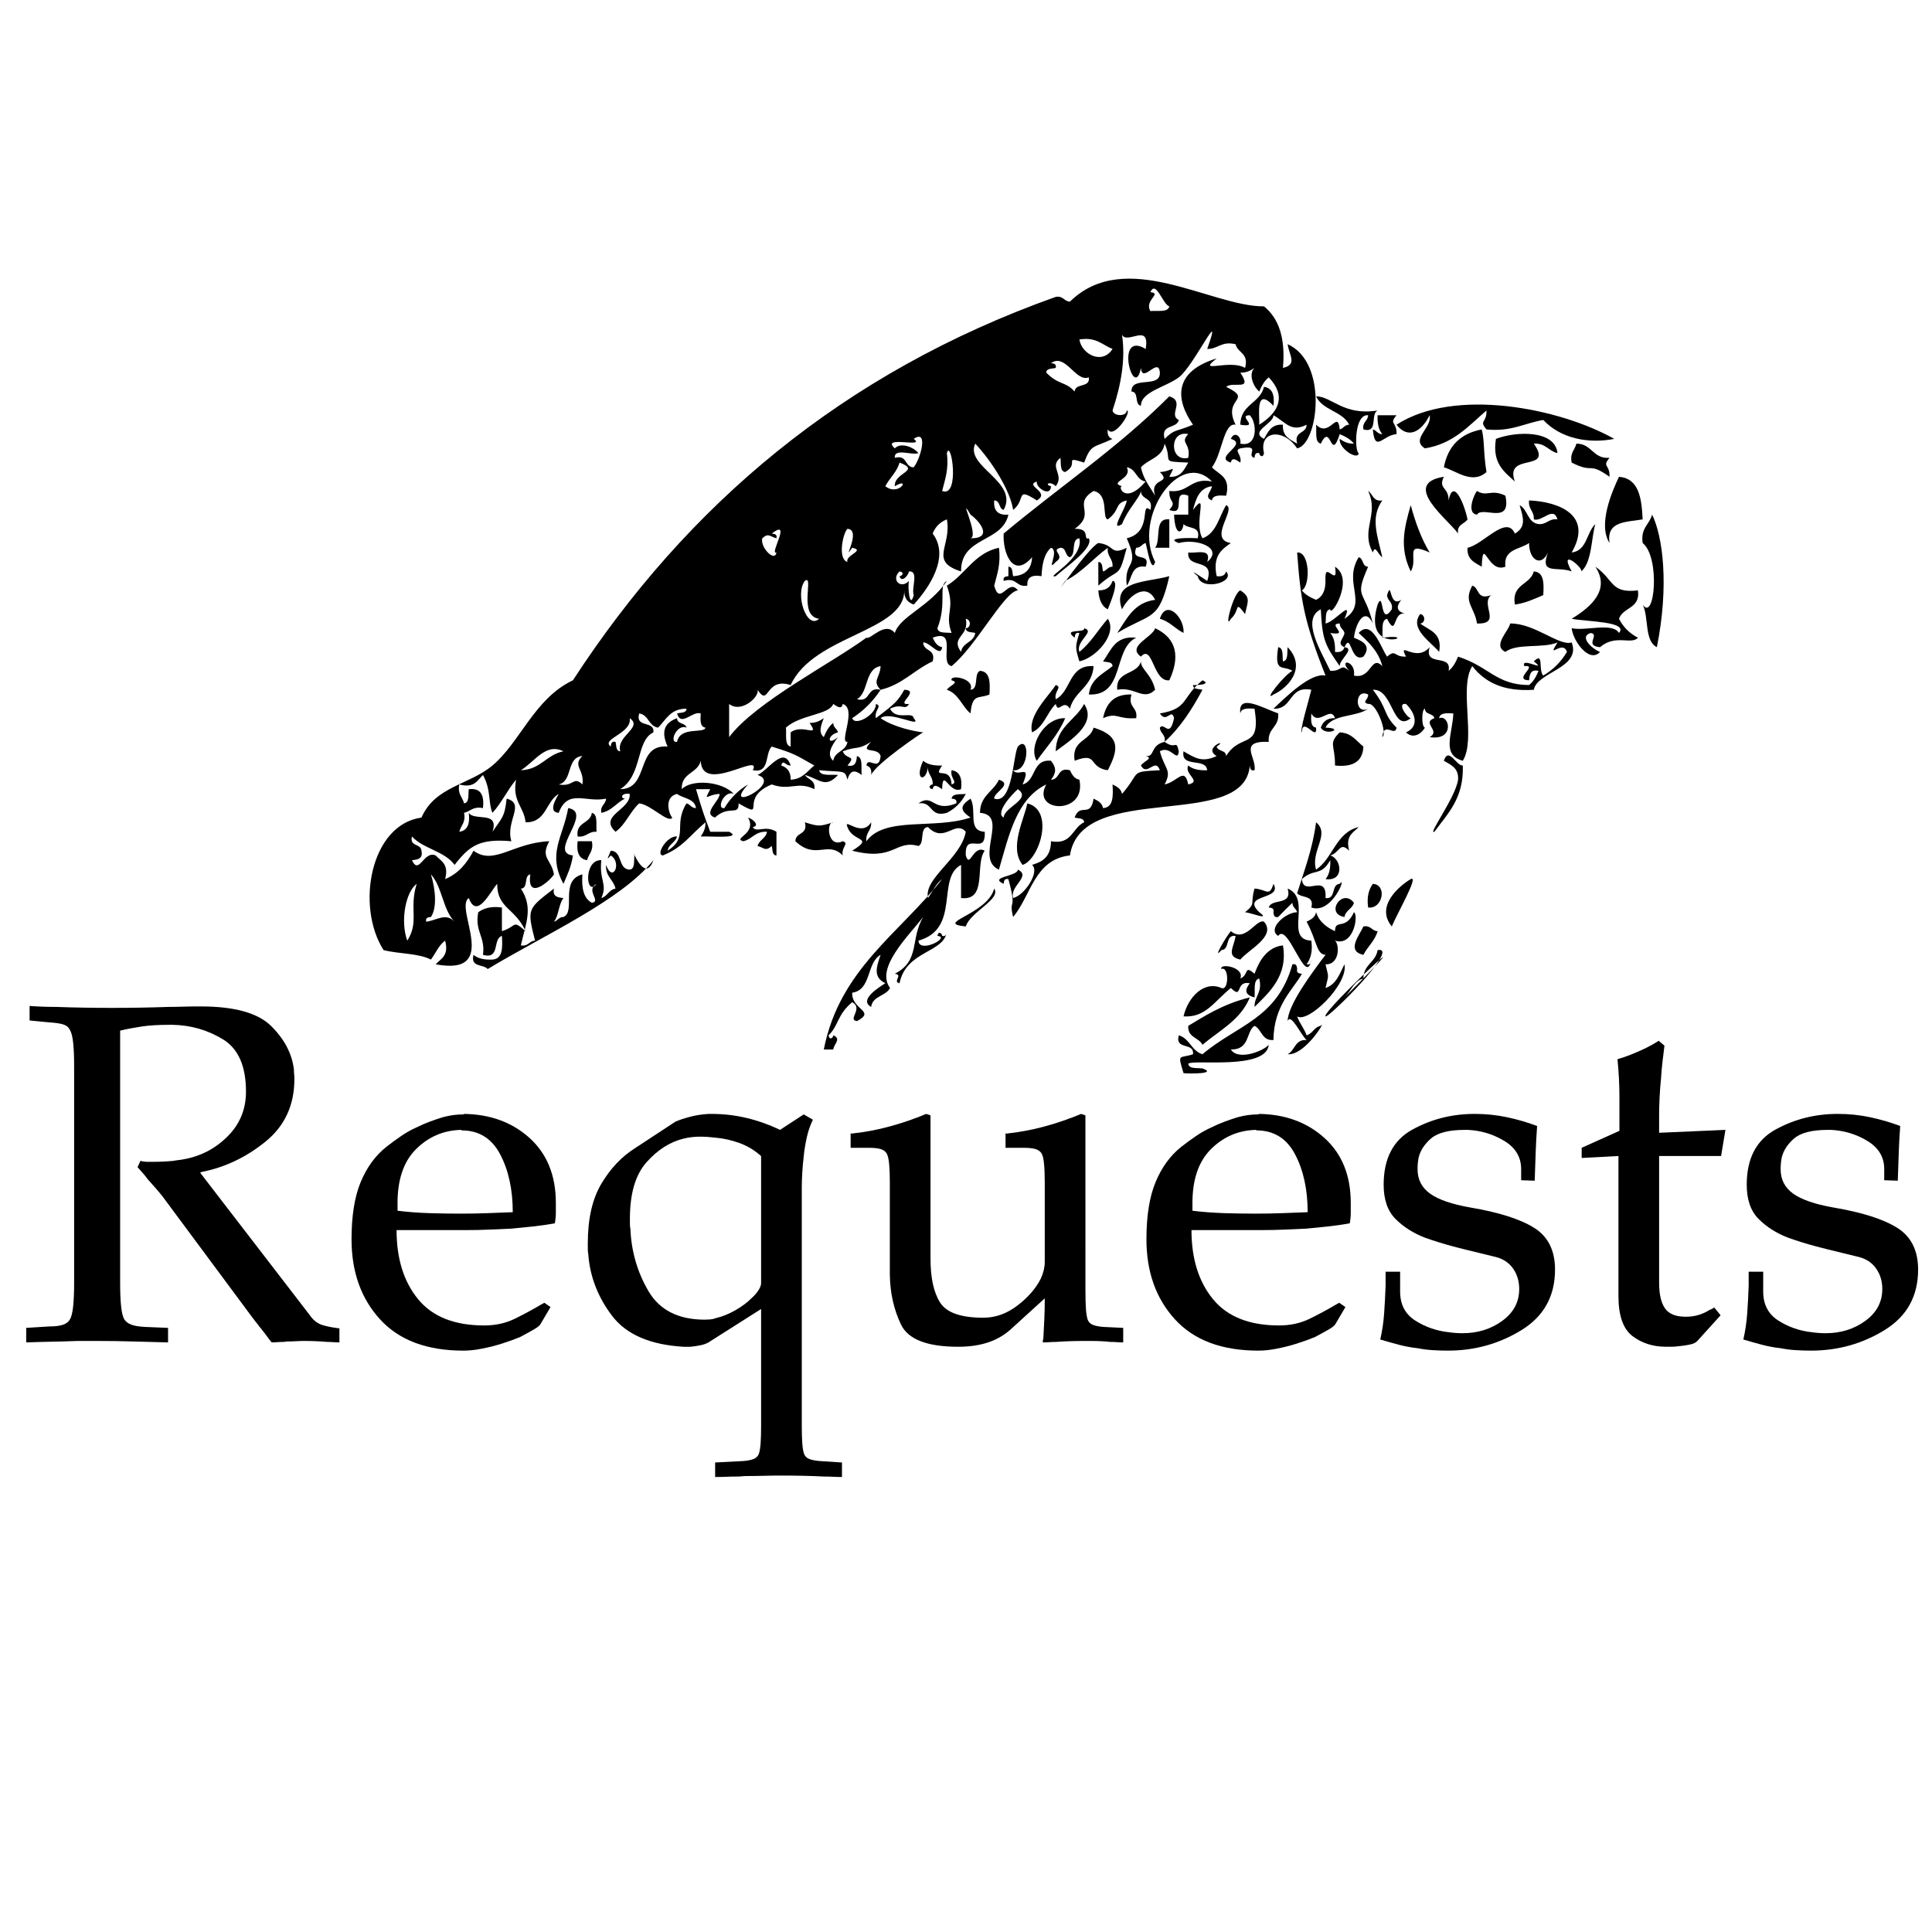 <svg xmlns="http://www.w3.org/2000/svg" xmlns:xlink="http://www.w3.org/1999/xlink" id="Layer_1" width="300" height="300" x="0" y="0" enable-background="new 0 0 300 300" version="1.1" viewBox="0 0 300 300" xml:space="preserve"><g><g><path fill-rule="evenodd" d="M221.263,69.622c-2.289-1.402,1.148-3.191,0.734-5.145 c-1.289,2.596-3.376,3.761-5.145,1.47c9.042-5.844,25.363-2.561,33.81,2.205c-4.146,0.797-8.379-0.11-11.024-2.94 c-2.93,0.5-5.001,1.859-8.82,1.47c-1.225-1.46,0.066-0.935,0-2.94C228.052,66.122,225.694,68.909,221.263,69.622z" clip-rule="evenodd"/><path fill-rule="evenodd" d="M213.912,64.477c0.98,0,1.96,0,2.94,0c-1.225,1.46,0.066,0.935,0,2.94 c-2.126,0.125-3.351,2.999-3.675-0.735c0.595,0.14,0.732,0.737,1.47,0.735C214.076,66.763,213.857,65.757,213.912,64.477z" clip-rule="evenodd"/><path fill-rule="evenodd" d="M235.228,74.767c-1.663-1.522-3.552-2.818-2.94-6.615 c3.021-1.182,9.177-1.451,9.556,2.205c-1.4-0.315-1.847-1.583-3.675-1.47C241.371,73.46,233.52,70.113,235.228,74.767z" clip-rule="evenodd"/><path fill-rule="evenodd" d="M244.782,68.887c2.452-0.002,2.51,2.391,5.146,2.205 c-1.225,1.461,0.066,0.935,0,2.94c-3.429-2.418-2.329-0.397-5.88-2.205C243.736,70.291,244.551,69.881,244.782,68.887z" clip-rule="evenodd"/><path fill-rule="evenodd" d="M229.348,76.237c1.552,0.977,2.172-0.362,4.41,0.735 c0.996,4.658-3.604,1.532-4.41,2.94C227.627,79.724,228.924,76.683,229.348,76.237z" clip-rule="evenodd"/><path fill-rule="evenodd" d="M219.058,78.442c0.73,2.699,1.646,5.213,2.939,7.35 c-4.096-1.83-1.685,0.925-2.939,2.94C217.267,85.036,218.043,81.979,219.058,78.442z" clip-rule="evenodd"/><path fill-rule="evenodd" d="M181.572,85.057c-0.734,0-1.47,0-2.205,0c0.98-1.225-0.268-4.678,2.205-4.41 C181.572,82.117,181.572,83.587,181.572,85.057z" clip-rule="evenodd"/><path fill-rule="evenodd" d="M238.168,88.732c1.606,0.108,1.578,1.852,1.47,3.675 c-1.374,0.586-2.692,1.228-4.41,1.47C234.684,90.639,237.606,90.866,238.168,88.732z" clip-rule="evenodd"/><path fill-rule="evenodd" d="M181.572,89.467c-1.631,7.112-2.808,5.626-8.085,8.82 c1.475-2.201,2.611-4.739,5.88-5.145c-1.267-2.578-3.878-0.97-5.145,1.47C172.591,90.111,177.957,90.473,181.572,89.467z" clip-rule="evenodd"/><path fill-rule="evenodd" d="M228.612,90.937c1.154,0.316,0.628,2.312,2.94,1.47 c-1.774,1.408,1.756,4.525-2.205,4.41C228.957,94.224,227.191,93.53,228.612,90.937z" clip-rule="evenodd"/><path fill-rule="evenodd" d="M183.777,98.287c-1.3-0.661-2.146-1.774-3.675-2.205 C181.095,92.907,183.977,95.932,183.777,98.287z" clip-rule="evenodd"/><path fill-rule="evenodd" d="M179.367,97.552c3.462,1.61,3.844,4.566,2.205,8.085 c-2.554,0.306-2.552-5.721-4.41-3.675C174.883,100.339,178.996,98.954,179.367,97.552z" clip-rule="evenodd"/><path fill-rule="evenodd" d="M169.077,107.842c0.259-2.436,2.202-3.188,3.676-4.41 c-0.021-0.715-0.9-0.57-1.471-0.735c1.246-1.694,1.85-4.03,5.146-3.675C172.769,100.753,174.71,108.085,169.077,107.842z" clip-rule="evenodd"/><path fill-rule="evenodd" d="M175.692,107.842c-0.607,2.078,1.036,1.904,0.735,3.675 c-3.048,0.199-2.864-0.965-5.146,0C171.74,109.28,172.915,107.759,175.692,107.842z" clip-rule="evenodd"/><path fill-rule="evenodd" d="M168.343,109.312c2.133,3.143-2.463,5.845-4.41,7.35 C163.998,112.808,166.995,111.885,168.343,109.312z" clip-rule="evenodd"/><path fill-rule="evenodd" d="M160.992,118.132c-1.385-2.153,1.098-6.717,4.41-6.615 C164.316,114.106,162.506,115.97,160.992,118.132z" clip-rule="evenodd"/><path fill-rule="evenodd" d="M169.813,112.987c4.291,1.292,3.826,3.497,2.205,6.615 c-3.127-0.437-1.422-2.911-5.146-1.47C166.329,114.894,169.252,115.121,169.813,112.987z" clip-rule="evenodd"/><path fill-rule="evenodd" d="M208.032,113.722c1.878,0.082,2.573,1.347,3.675,2.205 c-0.097,2.353-1.666,3.234-4.409,2.94C207.335,115.668,206.194,115.487,208.032,113.722z" clip-rule="evenodd"/><path fill-rule="evenodd" d="M159.522,124.747c4.284,1.078,1.874,8.733-0.735,9.555 C156.646,131.634,159.036,127.229,159.522,124.747z" clip-rule="evenodd"/><path fill-rule="evenodd" d="M91.902,126.217c0.998,0.228,0.61,1.84,0.735,2.94 c-1.318-0.094-1.55,0.899-2.94,0.735C89.35,127.584,91.676,127.95,91.902,126.217z" clip-rule="evenodd"/><path fill-rule="evenodd" d="M89.697,130.627c0.735,0,1.47,0,2.205,0c0.312,1.536-0.503,1.946-0.735,2.94 C89.875,133.39,89.492,132.302,89.697,130.627z" clip-rule="evenodd"/><path fill-rule="evenodd" d="M213.178,137.242c2.258,0.135,1.542,3.958-0.735,3.675 C212.208,139.212,212.561,138.095,213.178,137.242z" clip-rule="evenodd"/><path fill-rule="evenodd" d="M210.237,140.182c-0.26,0.965-1.294,1.156-1.47,2.205 C205.697,141.895,208.426,137.824,210.237,140.182z" clip-rule="evenodd"/><path fill-rule="evenodd" d="M211.707,143.857c1.188-0.207,1.266,0.695,2.205,0.735 c-0.431,1.529-1.544,2.375-2.205,3.675C208.994,147.677,211.098,145.241,211.707,143.857z" clip-rule="evenodd"/><path fill-rule="evenodd" d="M194.067,154.882c-1.406,3.493-4.694,5.106-7.35,7.351 c-0.56-1.156-2.332-1.099-2.205-2.94C186.69,158.008,189.762,155.912,194.067,154.882z" clip-rule="evenodd"/><path fill-rule="evenodd" d="M105.132,129.892c-0.259,0.965-1.294,1.156-1.47,2.205 c3.349-2.139,0.824-3.979,2.94-7.35c0.595,0.14,0.732,0.737,1.47,0.735c-0.205-1.51-1.963-1.467-2.94-2.205 c-2.181,0.513-1.164,3.346-0.735,3.675c-0.572,0.996-3.322-2.019-5.145-2.205c-1.422,1.273-2.098,3.292-3.675,4.41 c-2.716-2.528,2.432-3.406,2.205-5.88c-1.313-0.207-1.508,0.695-0.735,0.735c-1.332,0.627-2.027,1.893-3.675,2.205 c-0.207-1.187,0.694-1.265,0.735-2.205c-3.127,0.672-5.928-1.597-7.35,2.205c-1.828-0.11-0.215-2.489,0-2.94 c-2.025,1.16-1.901,4.468-5.145,4.41c-0.246-2.449-2.129-3.26-1.47-6.615c-1.355,1.585-2.261,3.62-3.675,5.145 c-0.679-1.536-0.178-3.51-1.47-5.88c-0.885,0.83-1.332,2.098-3.675,1.47c-0.311,1.536,0.504,1.946,0.735,2.94 c0.861-0.119,0.62-1.34,0.735-2.205c1.937-0.222,2.412,1.018,2.205,2.94c-1.536-0.311-1.946,0.504-2.94,0.735 c0.311,1.537-0.504,1.946-0.735,2.94c1.293-0.177,1.676-1.265,1.47-2.94c0.855,1.35,4.796-0.386,3.675,2.94 c1.646-2.38,1.878-2.348,2.205-5.145c2.976,0.792-0.225,3.5,0.735,6.615c-4.914-0.43-6.491,0.67-8.82,3.675 c-1.534-2.14-4.863-2.487-6.615-4.41c-0.405,1.629,1.403,1.046,1.47,2.205c0.271,1.25-0.573,1.387-1.47,1.47 c1.102,2.429,1.797-1.527,3.675-0.735c0.83,0.885,2.098,1.332,1.47,3.675c2.081-0.859,3.392-2.488,4.41-4.41 c3.192,2.351,6.123-1.243,11.76-1.47c-1.422,2.636,0.283,2.693,0.735,5.145c-0.629,1.034-4.261,4.201-3.675,0 c-1.059,0.167-0.256,2.194-1.47,2.205c1.967,2.986,0.771,5.375,0,8.82c1.187,0.207,1.266-0.694,2.205-0.735 c-1.272-4.998-1.169-4.912,2.94-8.085c-0.27,1.25,0.573,1.387,1.47,1.47c-0.75,0.966-0.721,2.709-1.47,3.675 c0.595-0.14,0.732-0.737,1.47-0.735c1.991-0.836-0.667-5.659,2.94-6.615c-0.152,2.112,0.186,3.734,1.47,4.41 c1.543-0.205-1.065-1.963,0.735-2.94c-1.671,2.174-2.07-3.811,0.735-3.675c-0.35,3.254,1.011,3.655,0,5.88 c0.965-0.259,1.156-1.294,2.205-1.47c-0.315-1.4-1.583-1.847-1.47-3.675c1.048,2.901,2.51-0.337,0.735-1.47 c-0.882,1.03-0.286,0.063,0-0.735c1.889,0.071,1.051,2.869,2.94,2.94c0.861-0.119,0.62-1.34,0.735-2.205 c-0.89-2.473,1.475,4.867,2.94,0.735c-4.998,6.275-17.181,11.727-25.725,16.905c-0.686-0.785-2.711-0.229-2.205-2.205 c0.654,0.571,1.66,0.79,2.94,0.735c1.607-0.108,1.578-1.852,1.47-3.675c-1.499,0.461-0.207,3.713-2.94,2.94 c0.393-2.843-1.312-3.588-0.735-6.615c0.853-0.617,1.97-0.969,3.675-0.735c0,1.225,0,2.45,0,3.675c2.399-0.76,1.558-1.861,3.675,0 c-1.601-3.604-4.412-3.501-4.41-7.35c-1.078,1.194-3.132,5.628-4.41,2.205c-2.347,1.503,5.125,12.203-5.145,10.29 c0.83-0.885,2.098-1.332,1.47-3.675c-0.994,0.722-1.469,1.961-2.205,2.94c-1.939-1.001-5.012-0.869-7.35-1.47 c-4.346-6.795-2.056-19.485,5.88-20.58c2.167-4.889,7.351-5.015,11.025-8.085c4.302-3.595,6.498-10.399,12.495-13.23 c17.674-27.161,41.896-47.773,74.97-59.535c1.187-0.207,1.266,0.694,2.205,0.735c8.635-8.454,21.879,0.769,30.135,0.735 c2.308,1.858,3.361,4.969,2.94,9.555c2.304-0.508,0.958-1.96,0.734-3.675c6.348,2.802,4.76,15.554,1.471,16.17 c-2.136-3.209-5.993-2.727-5.146,0.735c-0.14,0.834-0.737,0.408-0.735,0c-0.625-0.135-0.693,0.287-0.734,0.735 c-1.435-0.313,1.202-2.1-2.205-1.47c-1.091,0.321,0.29,0.94,0,2.205c-0.654-0.452-1.314-0.888-1.47,0 c-2.832-0.827,2.832-2.849,0-3.675c0.478-1.248,1.689-0.459,1.47,0.735c2.779,0.629,2.601-3.291,1.47-4.41 c-2.063,0.009,1.75,2.005-1.47,1.47c0.021-3.163,3.064-3.306,3.675-5.88c1.293,0.177,1.676,1.265,1.47,2.94 c-2.87-3.025-2.131,1.497-2.205,2.94c3.162-2,4.191-4.506,1.471-7.35c-0.687,0.539-1.114,1.336-1.471,2.205 c-1.046-0.898-1.67-2.805-0.734-3.675c-0.592,0.389-1.193,0.767-2.205,0.735c1.973,2.973-1.039,1.283-2.205,2.205 c4.338,2.115-0.647,1.666,1.47,5.88c-1.889-0.35-2.072,4.546-3.675,6.615c1.061,1.145,2.96,1.45,2.205,4.41 c-1.043-0.063-2.081-0.122-2.205,0.735c-1.309-0.539-0.106-1.336,0-2.205c-1.952,0.253-2.48,1.929-2.94,3.675 c2.514-3.24,0.045,1.961,1.471,4.41c2.166-0.773,2.555-3.325,3.675-5.145c1.678,0.576-2.923,5.305,0.735,5.88 c-1.456,0.995-2.859,2.042-2.205,5.145c0.854,0.12,1.308-0.162,1.47-0.735c1.53,1.72-3.937,3.109-4.41,0.735 c-1.748-1.476,0.817,0.325,1.47,0.735c1.279-3.729-3.189-1.71-2.939-4.41c1.303,0.167,3.681-0.741,2.939,1.47 c2.614-2.189-1.638-3.703-4.409-2.94c-2.379-0.846,1.974-0.832,2.939-0.735c0.507-1.976-1.52-1.42-2.205-2.205 c-0.15,1.46-1.334,2.01-1.47-1.47c0.735,0,1.47,0,2.205,0c0-0.98,0-1.96,0-2.94c-2.796-1.081-0.145,3.285-2.94,2.205 c1.225-1.46-0.066-0.935,0-2.94c3.064,0.369,3.242-2.148,6.615-1.47c-4.934-5.145-12.385,5.58-8.82,12.495 c-0.586,1.913-1.228-2.097-1.47-2.94c-0.596,0.14-0.732,0.738-1.47,0.735c-0.908,2.378,2.378,0.562,1.47,2.94 c-2.304-0.344-2.072,1.848-2.94,2.94c-0.485-4.088,2.15-2.542,0-7.35c4.121-0.981,1.96-5.823,3.676-4.41 c0.535-2.005-1.461-1.479-1.471-2.94c-0.164,1.064-2.053,2.823-2.939,5.145c-2.035,1.313,0.66-2.51,0.734-3.675 c-1.935,0.453-0.96,1.458-2.939,2.94c-0.987-0.185,0.263-3.894-2.205-4.41c-3.403,2.081,0.535,3.419-2.94,5.88 c2.597-0.085,1.178,1.798,2.205,1.47c0.748,1.517-3.451,4.364-5.145,5.88c-1.891,0.395,4.393-2.66,3.675-5.88 c-1.359,0.111-0.451,2.489-1.47,2.94c-0.799-0.182-0.499-1.461-1.47-1.47c-1.661,0.411,0.891,1.146-0.735,2.205 c-1.61,1.757,0.645-1.78-0.735-2.205c-1.054,0.906-1.393,2.527-1.47,4.41c-1.476-0.25-2.3,0.15-2.205,1.47 c-1.771,0.301-1.598-1.342-3.675-0.735c-0.136-0.625,0.286-0.693,0.734-0.735c0-0.49,0-0.98,0-1.47 c0.715,0.02,0.571,0.899,0.735,1.47c1.87-0.089,2.851-1.069,2.94-2.94c-2.971,3.455-4.581-0.72-4.41-3.675 c8.53-7.15,17.914-13.445,25.725-21.315c2.509,0.826-0.231,2.849,1.471,3.675c-0.299,1.416-2.85,0.581-2.205,2.94 c1.593-1.589,1.712-1.057,4.409-2.205c-2.733-3.893-3.063-8.246,3.676-10.29c-3.24,2.513,1.96,0.044,4.409,1.47 c0.631-2.345-1.156-2.273-1.47-3.675c-2.246-0.531-2.679,0.751-4.41,0.735c2.628-7.415-2.069,2.665-4.409,4.41 c-2.036,1.518-5.892,2.234-5.881,4.41c-1.059-0.166-0.256-2.193-1.47-2.205c-0.064-2.514,4.475-0.425,4.41-2.94 c-0.202-2.579-2.738,1.844-2.94-0.735c-1.049,5.431-4.216-5.936,0.735-2.94c0.711-4.173-2.864-0.627-3.675-2.205 c0.546,3.658-0.06,7.504-1.47,11.76c0.166,0.936,2.193,0.963,2.204,0c0.917,0.014-2.027,4.567-2.939,2.94 c-0.119,0.854,0.162,1.308,0.735,1.47c-2.996,1.442-3.296,0.729-4.41,3.675c-3.43-1.062-0.599,0.121-2.94,1.47 c-0.861-0.119-0.62-1.34-0.734-2.205c-1.857,1.39,0.678,2.577-0.735,4.41c-0.843-0.882-1.863-0.287-0.735,0 c-0.081,1.799-2.43,0.156-2.205-0.735c-2.006,0.664,2.236,1.644,0,2.94c-3.391-2.171-1.608-0.146-3.675,1.47 c-0.442-2.944-3.201-7.413-5.88-10.29c-1.689,3.547,6.799,5.9,4.41,10.29c-0.799-0.182-0.499-1.461-1.47-1.47 c-0.134,1.604,0.602,2.338,2.204,2.205c-0.979,4.41-7.415,3.365-7.35,8.82c-5.05-1.6-1.421-3.929-2.205-8.085 c-1.059,0.412-1.793,1.146-2.205,2.205c2.701,3.553-0.494,8.366-2.94,11.025c-0.904-0.321-1.509-0.94-1.47-2.205 c0.049,6.452-14.079,6.938-17.64,14.7c-4.031-1.282-3.27,3.562-5.145,0.735c0.364,1.05-2.512,3.711-4.41,2.205 c0,1.715,0,3.43,0,5.145c4.073-5.424,15.954-11.495,21.315-15.435c0.616,0.365,2.889-2.625,4.41-0.735 c0.839-2.63,5.369-4.042,8.085-8.085c-1.408,0.708,0.074,3.432-1.47,7.35c0.119,0.862,1.34,0.62,2.205,0.735 c-1.146-3.052,0.62-3.602-0.735-7.35c2.9-1.754,4.255-5.056,8.085-5.88c0.322,2.527-0.29,4.12-0.734,5.88 c0.912,3.335,2.137-1.27,3.675,0.735c-2.104,0.17-6.468,8.646-10.29,11.76c-2.046-0.404,1.032-5.932-2.94-4.41 c0.326,0.654,0.646,1.314,1.47,1.47c-0.205,1.737-1.963-0.843-2.94-0.735c0.009,1.46,2.005,0.935,1.47,2.94 c-2.859,1.306-4.711,3.619-8.085,4.41c-1.377-1.399-0.08-1.847,0-3.675c-2.508,0.432-1.813,4.066-3.675,5.145 c2.263,0.547,1.413-2.018,3.675-1.47c-1.159,1.781-2.629,3.25-4.41,4.41c0.441,1.328,3.77-0.57,3.675-2.205 c1.091,0.321-0.29,0.94,0,2.205c3.011-2.271,3.416-2.657,4.41-4.41c2.603,0.082-1.562,2.43,0.735,2.205 c-0.639,1.109-1.101-0.202-2.94,0.735c0.942,1.906,3.499,0.33,3.675,1.47c1.508,1.702-3.734-1.223-5.145,0 c1.96,1.39,5.419,2.093,6.615,2.205c-0.026-0.089-7.406,4.91-8.085,6.615c0.12-0.854-0.163-1.308-0.735-1.47 c0.216-1.532,1.989,1.09,2.205-1.47c-0.394-1.515-3.477-0.175-1.47-2.205c-2.228,1.376-2.064,0.579-4.41,1.47 c0.55,1.388,2.194,0.51,0.735,2.205c1.25,0.27,1.387-0.573,1.47-1.47c0.998,0.228,0.61,1.84,0.735,2.94 c-1.059-0.822-1.793-0.792-2.205,0.735c-0.414-1.596-0.542-1.116-4.41-1.47c0.228,0.998,1.84,0.61,2.94,0.735 c-1.983,2.152-2.853,0.632-5.145,0c0.478,0.748,1.69,0.76,1.47,2.205c-2.622-1.308-3.733,0.313-6.615-0.735 c-5.281,2.179-0.556,5.58-5.145,2.94c0.052,2.062-1.489,0.169-3.675,2.205c-1.996-0.669,0.749-2.576,0.735-3.675 c-2.034,0.092-2.523,1.403-1.47-0.735c-0.735,0-1.47,0-2.205,0c1.05,3.5,1.045,3.487,2.205,6.615c0.98,0,1.96,0,2.94,0 c2.247,1.136-3.188,0.647-4.41,0.735c0.389-0.591,0.767-1.193,0.735-2.205c-2.604,2.202-3.459,3.854-6.615,5.145 C101.729,132.744,103.628,129.698,105.132,129.892z M196.272,68.152c0.639-1.076,1.101-2.33,2.94-2.205 c-0.125,1.84,1.129,2.301,2.205,2.94c-0.536-2.005,1.46-1.479,1.47-2.94c-2.413,1.24-3.241-0.39-5.146-1.47 C197.78,65.825,193.976,66.966,196.272,68.152z M180.838,68.887c-0.301,2.15-2.516,2.385-3.676,3.675 c0.372,1.833,1.391,3.02,2.205,4.41c-0.956-2.902,2.697-1.779,0.735-3.675c2.033-0.091,2.523-1.403,1.47,0.735 c1.84,0.125,2.301-1.129,2.94-2.205C179.934,71.64,182.191,71.764,180.838,68.887z M174.957,72.562 c0.971,1.839-2.905,2.301-0.734,2.94c-0.707-0.002,0.481,2.963,3.675-0.735C176.398,74.551,176.456,72.778,174.957,72.562z M184.513,71.092c0.436-2.345-1.38-2.273,0-3.675C181.553,66.699,181.553,71.81,184.513,71.092z M150.703,83.587 c3.646,0.031,1.324-2.756,0-3.675C148.651,76.459,152.112,83.266,150.703,83.587z M141.147,90.202 c-0.234,0.9,0.118,4.54,0.735,2.205c-0.402-1.068,0.859-3.799-0.735-3.675c-0.176,0.798-1.21,1.765-1.47,0.735 c0.408,0.002,0.834-0.595,0-0.735C138.316,90.013,139.867,91.563,141.147,90.202z M149.967,96.082 c0.604,2.797-2.454,2.765-0.735,5.145c0.216-1.499,1.989-1.441,2.205-2.94c-0.57-0.165-1.45-0.021-1.47-0.735 C150.709,97.543,150.892,96.264,149.967,96.082z M131.592,115.192c-1.375,0.203,1.547-5.177-0.735-5.88 c-0.155,0.888-0.815,0.452-1.47,0c-0.663,1.715-5.102,1.631-7.35,3.675c0.125,1.1-0.263,2.713,0.735,2.94c0-0.735,0-1.47,0-2.205 c1.88-1.423,4.617,0.982,2.94-1.47c1.012,0.032,1.614-0.346,2.205-0.735c-0.509,1.296-0.812,2.276,0,2.94 c0.356-0.869,0.784-1.667,1.47-2.205c-0.002,0.737,0.595,0.875,0.735,1.47c-1.715,0.41-1.715,2.211,0,0.735 c-1.156,1.538-1.748,2.762-0.735,3.675C129.604,116.633,131.376,116.691,131.592,115.192z M119.833,115.927 c-1.107,1.099-0.22,4.19-2.94,3.675c1.514-2.97-7.9,3.836-8.085-1.47c-0.458,1.993-3.071,1.83-2.94,4.41 c1.483-1.572,6.2-1.275,8.085,0.735c-1.516-0.646-2.784,2.423-1.47,2.205c0.913-1.538,2.138-2.762,3.675-3.675 c-4.265,4.662,5.502-0.267,1.47-1.47c1.611-0.661,4.083-4.677,5.145-1.47c-0.825,0.075-1.144-1.069-1.47,0 c0.924,0.301,1.502,0.948,1.47,2.205c1.878-0.082,2.573-1.347,3.675-2.205C123.449,117.17,123.415,117.041,119.833,115.927z M178.633,48.307c1.1-0.125,2.712,0.262,2.939-0.735c-1.019-0.291-2.082-4.172-2.939-2.205 C180.527,45.544,177.623,46.631,178.633,48.307z M172.753,54.187c-1.59-0.616-2.508-1.903-5.146-1.47 C167.963,55.016,171.16,56.697,172.753,54.187z M163.933,57.127c-0.57,0.165-1.45,0.02-1.47,0.735 c2.007,2.019,2.93,1.296,4.409,2.94c0.082-1.388,2.431-0.51,2.205-2.205c-2.074,0.793-3.622-3.844-5.88-2.205 C163.646,56.434,164.067,56.502,163.933,57.127z M138.942,69.622c0.87-0.935,2.776-0.312,3.675,0.735 c-1.068,0.402-3.799-0.859-3.675,0.735c2.005-0.535,1.479,1.461,2.94,1.47c1.168-1.501,2.261-5.995,0-4.41 C143.881,69.625,136.646,67.545,138.942,69.622z M139.678,71.827c-0.431,1.529-1.545,2.375-2.205,3.675 c2.125,1.667,4.05-1.55,1.47,0C138.786,73.352,143.09,73.117,139.678,71.827z M146.292,76.237c2.824,1.12,1.403-8.217,0.735-5.88 C147.349,72.884,146.737,74.477,146.292,76.237z M120.567,83.587c-1.049-0.286-1.24-0.882-2.205,0 c-0.347,1.433,1.979,3.759,2.205,2.205c-1.213,0.475,2.511-5.403-0.735-2.94C120.281,82.894,120.703,82.962,120.567,83.587z M131.592,82.117c-0.688,0.621-1.57,4.685,0,5.145c-0.392-1.059,2.864-1.794,0.735-2.205 C130.582,87.59,133.903,82.247,131.592,82.117z M127.183,96.082c-3.341-0.443-0.694-7.005-2.205-5.88 C123.392,92.253,125.284,97.864,127.183,96.082z M102.192,112.987c-1.499-0.216-1.441-1.989-2.94-2.205 c-0.646,2.361,2.423,1.007,2.205,2.94c-2.754,1.301-1.651,6.64-5.145,8.82c4.625-0.031,2.284-7.026,7.35-6.615 c-0.967-2.181-0.65-3.625,1.47-4.41c0.009,0.971,1.289,0.672,1.47,1.47c-1.516-0.646-2.784,2.423-1.47,2.205 c0.517-2.467,4.225-1.217,4.41-2.205c-0.856-0.124-0.798-1.162-0.735-2.205c-1.309-0.439-3.053,2.154-3.675,0 c0.57-0.165,1.45-0.021,1.47-0.735C104.117,110.011,103.414,111.758,102.192,112.987z M94.842,115.927 c0.042-0.448,0.11-0.87,0.735-0.735c0.165,0.57,0.02,1.45,0.735,1.47c-0.649-2.422,3.599-3.673,1.47-5.145 C98.161,113.905,93.23,114.739,94.842,115.927z M80.877,119.602c3.09-0.095,3.954-2.417,6.615-2.94 C84.711,115.294,83.058,118.278,80.877,119.602z M86.757,121.807c2.345,0.436,2.273-1.379,3.675,0c0.367-2.313-1.603-2.874,0-4.41 C87.913,117.572,88.968,121.323,86.757,121.807z M66.913,142.387c-0.449,0.042-0.87,0.11-0.735,0.735 c1.718-0.227,3.037-1.439,4.41,0c-1.831-1.845-1.914-5.436-3.675-7.35C67.708,138.377,67.816,141.08,66.913,142.387z M63.237,146.062c1.901-2.899,0.251-5.01,1.47-8.82C63.007,138.465,62.123,142.961,63.237,146.062z" clip-rule="evenodd"/><path fill-rule="evenodd" d="M170.548,84.322c2.603,0.246,1.807,2.022,4.409,0.735 c-1.325,5.079-1.02,2.865-4.409,5.88c0-1.225,0-2.45,0-3.675c0.715,0.02,0.57,0.899,0.734,1.47 c0.596-0.14,0.733-0.737,1.471-0.735c0.093-1.318-0.9-1.55-0.735-2.94c-2.268,1.652-4.007,3.833-6.615,5.145 C162.736,94.102,169.12,84.865,170.548,84.322z" clip-rule="evenodd"/><path fill-rule="evenodd" d="M172.753,90.202c1.125,0.015-0.368,3.467-0.735,4.41 c-0.986-0.483-1.369-1.571-1.47-2.94C171.805,91.704,172.451,91.126,172.753,90.202z" clip-rule="evenodd"/><path fill-rule="evenodd" d="M210.237,68.887c-0.539-0.687-1.336-1.114-2.205-1.47 c-1.469,4.521-1.293-1.97-2.939,1.47c-0.998-0.228-0.61-1.84-0.735-2.94c2.126,2.123,3.351-2.483,3.675,0.735 c0.596-0.14,0.732-0.737,1.471-0.735c-1.067-2.118-4.146-2.225-5.146-4.41c2.46,0.022,4.254,3.056,9.555,2.205 c-1.172,0.542,0.168,3.598-2.205,2.94c-0.207-1.187,0.695-1.266,0.735-2.205c-2.218-0.208-2.085,5.689-1.47,5.88 c-0.088,1.198-3.135-0.701-2.94-2.205C208.624,68.541,209.226,68.919,210.237,68.887z" clip-rule="evenodd"/><path fill-rule="evenodd" d="M230.082,66.682c0.458,1.758,0.228,3.461,0.735,6.615 c-2.193,1.978-4.702-0.186-6.615-0.735C224.827,69.267,226.787,67.307,230.082,66.682z" clip-rule="evenodd"/><path fill-rule="evenodd" d="M235.963,78.442c1.295,0.665,1.214,2.706,2.939,2.94 c1.318,0.094,1.551-0.899,2.94-0.735c-0.623-2.154-2.366,0.439-3.675,0c0.093-1.318-0.9-1.55-0.735-2.94 c4.72,0.203,9.964,2.318,6.615,8.085c2.408-0.286,2.282-3.107,3.675-4.41c-0.613,1.982-0.522,6.032-2.205,7.35 c0.497-0.389-3.614-3.934-1.47,0c-2.24-0.861-5.022,0.625-3.676-2.94c-1.078,2.326-2.949,1.144-2.939-1.47 c-1.423,1.027-4.009,0.891-3.675,3.675c-2.792,1.129-3.468-4.995-3.676,0c-1.075-0.639-2.329-1.101-2.204-2.94 c2.42-0.474,6.061-5.208,7.35-2.205C237.045,81.821,236.524,80.32,235.963,78.442z" clip-rule="evenodd"/><path fill-rule="evenodd" d="M212.442,76.237c0.747,0.478,0.76,1.69,2.205,1.47 c-1.888,2.663-0.785,5.386,0,8.82c-0.687-0.416-1.113-2.043-1.47-0.735C211.199,82.283,214.195,79.971,212.442,76.237z" clip-rule="evenodd"/><path fill-rule="evenodd" d="M256.543,79.912c1.641,3.357,2.67,10.924,0.734,20.58 c-1.971-0.969-1.221-4.659-2.205-6.615c1.861,2.816,2.767-7.364,0-9.555C254.721,82.01,256.119,81.449,256.543,79.912z" clip-rule="evenodd"/><path fill-rule="evenodd" d="M201.418,85.792c1.976-0.203,2.094,5.177,0.734,5.88 c0.539,0.687,1.337,1.114,2.205,1.47c1.912-0.891,1.347-3.425,1.47-3.675c0.01-2.062,2.006,1.75,1.471-1.47 c3.115,1.971-0.72,8.058-0.735,6.615c-0.861,0.119-0.62,1.34-0.735,2.205c1.435-0.229,4.399-4.063,2.94-0.735 c3.793-2.429-0.295-5.48,2.205-9.555c0.798,0.182,0.498,1.461,1.47,1.47c-2.21,5.055-0.619,3.366,0.735,8.82 c-1.223-2.658-2.667-0.107-2.94,2.205c0.605,0.308,3.026,0.941,1.47,2.94c-2.074,0.989-1.842-3.895-2.939-1.47 c-1.309-0.539-0.106-1.337,0-2.205c-0.14-0.595-0.737-0.733-0.735-1.47c-2.062,0.01,1.75,2.005-1.47,1.47 c0.571,0.654,0.79,1.66,0.735,2.94c0.854,0.12,1.308-0.162,1.47-0.735c1.736,0.205-0.843,1.963-0.735,2.94 c-2.296-3.259-2.716-4.097-2.939-8.82c-3.109,1.554,0.032,6.509,1.47,9.555c2.006,0.066,1.479-1.224,2.94,0 c-1.799-2.022,1.098-1.55,0.734,0.735c2.765,0.615,2.602-3.29,4.41-1.47c-0.612-2.328-2.144-3.736-3.675-5.145 c2.071-2.26,3.477,2.361,4.41,3.675c1.46-1.224,0.935,0.066,2.939,0c-1.332-2.616,1.515,1.026,3.675-1.47 c-0.963,3.167,3.5,0.91,2.94,3.675c0.687-0.539,1.113-1.336,1.47-2.205c4.768,1.51,5.927,4.398,11.025,4.41 c0.687-0.539,1.113-1.336,1.47-2.205c-1.25-0.27-1.387,0.573-1.47,1.47c-2.604-0.082,1.562-2.43-0.735-2.205 c-0.641-1.543,3.74,1.065,1.471-0.735c1.627-1.607,0.648,1.393,1.47,2.205c1.537-0.913,2.763-2.137,3.675-3.675 c-0.65-2.014-3.261,1.435-1.47-1.47c-2.217,0.968-6.297,0.074-8.085,1.47c-2.091-0.98,0.566-3.269,0.734-4.41 c3.769-0.073,7.66,3.583,9.556,2.94c1.544,3.973-5.429,4.615-5.88,7.35c-4.734,0.324-7.626-1.194-9.556-3.675 c-2.109,3.28,0.611,11.391-1.47,14.7c-3.381-0.928-1.588-4.182-1.47-7.35c-1.044-0.063-2.082-0.122-2.205,0.735 c1.636-0.632,2.483,3.563-1.471,2.94c1.803-0.979-1.324-2.218,0.735-2.94c-0.182-0.798-1.461-0.499-1.47-1.47 c-0.546,0.071-0.546,2.869,0,2.94c-0.722,1.188-1.961,1.692-2.94,0.735c2.205-0.957,1.339-3.145,0-4.41 c-1.492-0.225,0.15,2.124,0.735,2.205c-2.854,2.326-2.703-4.619-5.88-4.41c2.38,3.048,1.534,3.766,3.675,5.88 c-0.217,1.532-1.989-1.09-2.205,1.47c0.853-0.587-0.962-5.455-2.205-5.145c-1.068-0.326,0.075-0.646,0-1.47 c-2.144-1.081-2.144,3.286,0,2.205c-1.832,1.354-5.572,0.797-6.615,2.94c3.111,0.081,0.013,1.377-0.734,0 c0.32-0.904,0.94-1.509,2.205-1.47c-0.669-2.011-2.576,1.304-3.676-0.735c-0.063,1.043-0.121,2.081,0.735,2.205 c0.225,2.297-2.123-1.868-2.205,0.735c-0.383-0.195,1.037-4.801,1.47-6.615c-3.607-0.668-2.799,3.081-5.88,2.94 c2.114-2.009,5.844-5.637,8.085-5.145C202.495,96.475,201.962,93.26,201.418,85.792z" clip-rule="evenodd"/><path fill-rule="evenodd" d="M227.143,118.867c0.181,5.081-2.342,7.458-4.41,10.29 c-1.114,0.542,3.288-5.311,3.675-8.085c0.125-1.839-1.129-2.301-2.205-2.94C224.924,115.878,226.163,118.977,227.143,118.867z" clip-rule="evenodd"/><path fill-rule="evenodd" d="M251.397,98.287c1.53-1.818-5.091-1.737-7.35-2.205 c3.146-1.916,6.013-4.558,3.675-8.085c2.915,1.98,2.307,4.2,6.615,3.675c0.413,2.863-2.324,2.576-2.94,4.41 c0.664,1.296,1.645,2.276,2.94,2.94c-1.007,1.16-3.481-0.601-5.881,1.47c-2.561-0.216,0.063-1.989-1.47-2.205 c-1.992,0.665,0.619,2.706,1.47,2.94c-1.638,1.827-4.189-1.648-4.409-3.675C246.281,98.013,250.379,96.611,251.397,98.287z" clip-rule="evenodd"/><path fill-rule="evenodd" d="M220.527,95.347c0.925,0.182,0.741,1.461,0,1.47 c1.374,1.076,3.492,1.408,2.94,4.41C222.186,99.674,218.793,97.618,220.527,95.347z" clip-rule="evenodd"/><path fill-rule="evenodd" d="M217.588,93.142c-0.822,1.059-0.793,1.793,0.734,2.205 c-2.169-0.701-1.332,3.871-2.939,0.735c-0.998,0.228-0.61,1.84-0.735,2.94c6.66-0.831-3.216,3.206-0.735-5.145 c1.024-2.366,0.32,3.561,2.205,0.735c0.207-1.187-0.694-1.265-0.734-2.205C216.167,89.905,215.611,94.452,217.588,93.142z" clip-rule="evenodd"/><path fill-rule="evenodd" d="M192.598,91.672c1.71,1.103,1.121,1.797,0.734,3.675 c-1.721-2.255-0.713-0.571-2.204,0.735C190.006,98.108,191.473,92.079,192.598,91.672z" clip-rule="evenodd"/><path fill-rule="evenodd" d="M167.607,101.227c1.772-1.412,2.918-3.452,4.41-5.145 c1.542,2.311-1.77,6.046-4.41,6.615c-0.66-2.151-0.66-2.258,0-4.41c-0.625-0.135-0.693,0.287-0.735,0.735 c-1.99-1.516,1.681-0.643,1.471-1.47C170.178,98.06,166.979,99.513,167.607,101.227z" clip-rule="evenodd"/><path fill-rule="evenodd" d="M163.933,106.372c1.091,0.321-0.29,0.94,0,2.205 c2.444-1.23,1.972-5.378,5.88-5.145c-0.187,3.243-2.987,3.873-3.675,6.615c-1.059-1.626-1.794,0.925-2.205-0.735 c-1.362,1.333-1.827,3.563-3.675,4.41C159.598,111.107,162.779,108.16,163.933,106.372z" clip-rule="evenodd"/><path fill-rule="evenodd" d="M177.162,102.697c-0.049,1.222,1.658,1.974,2.205,4.41 c-1.796,1.808-3.187-0.543-5.88,0C173.194,104.119,176.615,104.845,177.162,102.697z" clip-rule="evenodd"/><path fill-rule="evenodd" d="M200.683,104.167c-1.456-0.933-2.859,0.44-2.205-3.675 c0.861,0.119,0.62,1.34,0.735,2.205c0.861-0.119,0.619-1.34,0.734-2.205c3.201,3.407-0.348,6.558-2.205,7.35 C196.005,109.11,199.516,104.705,200.683,104.167z" clip-rule="evenodd"/><path fill-rule="evenodd" d="M152.173,104.167c1.606,0.108,1.578,1.852,1.47,3.675 c-1.666,0.723-2.671-0.252-2.94,2.94c-1.35-1.1-1.833-3.068-3.675-3.675c0.417-0.686,2.043-1.113,0.735-1.47 c-0.363-0.964,3.647-0.323,2.94,1.47C152.062,106.997,151.153,104.618,152.173,104.167z" clip-rule="evenodd"/><path fill-rule="evenodd" d="M186.718,105.637c1.341,0.571-0.44,0.79-1.471,0.735 c0.021,0.715,0.9,0.57,1.471,0.735c-1.615,3.041-3.447,5.863-5.88,8.085c1.829,1.342,1.746-0.518,2.205,1.47 c-0.178,1.895-1.265-1.009-2.94,0c0.756,2.841,1.937,2.899,0.735,5.145c2.016-0.388,3.072-2.837,3.675,0 c2.201-0.484-0.703-1.571,0-2.94c0.654,0.571,1.659,0.79,2.939,0.735c-0.173-2.031-4.146-0.263-3.675-2.94 c1.84,1.064,2.887,1.78,5.146,0.735c-2.236-1.281,2.006-2.831,0-1.47c0.182,0.798,1.461,0.499,1.47,1.47 c2.299-3.745,5.449-0.806,4.41-7.35c-1.043-0.063-2.082-0.121-2.205,0.735c-0.408-3.128,3.24-0.956,5.88,0 c0.191,2.151-1.662,2.258-1.47,4.41c-4.872-0.175-1.821,2.456-2.205,4.41c-0.625,0.135-0.693-0.287-0.735-0.735 c-0.794,10.327-26.139,2.21-27.93,13.965c-5.521,0.604-6.028,6.222-8.82,9.555c-0.753-3.056,0.68-0.647-0.735-5.88 c-0.625-0.135-0.693,0.287-0.734,0.735c-2.417-1.09,2.181-1.144,2.205-2.205c2.141,1.031-1.304,2.532-0.735,4.41 c1.813-0.434,4.178-4.095,2.94-5.145c0.851-0.322,2.929-0.702,2.939-3.675c3.299,0.604,3.282-2.108,5.146-2.94 c-0.021-0.715-0.9-0.57-1.471-0.735c0.835-2.402,2.459,0.182,2.94-2.94c0.654,0.326,1.314,0.645,1.47,1.47 c1.607-0.108,1.578-1.852,1.471-3.675c0.653,0.326,1.314,0.646,1.47,1.47c3.038-3.467,0.999-3.431,5.88-3.675 c-0.722-2.06-1.961,1.067-2.94-0.735c0.417-0.687,2.044-1.114,0.735-1.47c1.51,0.194,0.623-1.673,2.94-2.205 c0.207-1.187-0.695-1.265-0.735-2.205c0.703-0.936,1.501,1.805,2.205-1.47c-0.411-1.661-1.146,0.891-2.205-0.735 C184.604,110.043,183.415,108.328,186.718,105.637z" clip-rule="evenodd"/><path fill-rule="evenodd" d="M158.053,115.927c1.875-1.998,1.856,4.014-0.735,3.675 c0.776,1.183,2.913-1.197,1.47,2.205c2.148-0.547,1.423-3.968,4.41-3.675c0.852,1.088,0.852,1.853,0,2.94 c1.461-0.009,0.935-2.005,2.94-1.47c0.325,0.654,0.646,1.314,1.47,1.47c1.19,5.533-7.574,5.169-5.145,0.735 c-4.624,2.237-5.797,7.923-7.351,13.23c-3.857-1.697,1.651-8.464-2.939-8.82c0.011-2.684,2.089-3.301,2.939-5.145 c2.254,0.722-0.845,1.961-0.734,2.94C157.269,124.97,157.297,117.272,158.053,115.927z M158.053,122.542 c-0.945,0.829-3.58,3.692-2.205,4.41C155.947,125.279,160.271,124.104,158.053,122.542z" clip-rule="evenodd"/><path fill-rule="evenodd" d="M146.292,118.867c-1.627,2.401,1.289-0.182,1.47,2.94 c1.091-0.321-0.29-0.94,0-2.205c1.293,0.177,1.675,1.265,1.47,2.94c-1.87,0.8-2.85-3.442-2.94,0c-0.654-0.452-1.314-0.888-1.47,0 c-0.834-0.14-0.408-0.737,0-0.735c0.094-1.318-0.899-1.55-0.735-2.94c-0.099,2.661-2.252,2.474-0.735-0.735 C144.006,118.703,145.012,118.922,146.292,118.867z" clip-rule="evenodd"/><path fill-rule="evenodd" d="M147.027,126.217c-2.746,0.786-2.095-1.825-4.41-1.47 c2.307-1.646,2.204,1.484,5.88,0c0.135-0.625-0.287-0.693-0.735-0.735c0.119-0.861,1.34-0.62,2.205-0.735 C149.303,124.573,148.323,125.553,147.027,126.217z" clip-rule="evenodd"/><path fill-rule="evenodd" d="M150.703,124.012c1.047,1.875-0.541,5.018,2.205,5.145 c0.203,3.927-3.142-0.253-2.94,3.675c0.639,2.171,1.1-1.706,2.94-0.735c-1.577,2.097,0.49,7.84-3.675,7.35c0-1.715,0-3.43,0-5.145 c-3.898,2.016,0.009,9.898-6.615,11.76c0.085,2.09,5.114-0.567,2.94-0.735c0.14-0.834,0.737-0.408,0.735,0 c0.625,0.135,0.693-0.287,0.735-0.735c-0.328,3.397-6.316,2.948-7.35,8.085c-1.152-0.26,0.643-1.294-0.735-1.47 c3.993-2.054,2.354-5.377,4.41-8.82c-2.3,2.979-7.474,7.924-5.145,11.025c-0.665,1.295-2.706,1.214-2.94,2.939 c-1.986-1.1,1.273-3.067,2.205-3.675c-1.903-0.945-1.414-2.416-0.735-4.41c-2.21,1.22-1.396,5.463-4.41,5.88 c-0.113,2.697,3.764,2.816,0.735,4.409c-1.543-0.205,1.065-1.963-0.735-2.939c-2.354,1.954-2.1,3.67-3.675,5.145 c0.14,0.835,0.737,0.408,0.735,0c1.309,0.539,0.106,1.337,0,2.205c-0.49,0-0.98,0-1.47,0c2.45-12.494,11.829-18.062,18.375-26.46 c-0.993,0.722-1.469,1.961-2.205,2.94c-0.644-3.111,5.124-6.133,5.88-10.29c-1.686-1.899-3.332,1.904-5.88-0.735 c-1.359,0.111-0.451,2.489-1.47,2.94c-3.668-1-3.68,2.417-10.29,0.735c3.521-2.188,0.104-1.269-0.735-3.675 c-0.692-1.587,2.19,1.703,3.675-0.735c0.093,1.318-0.9,1.55-0.735,2.94c2.874-3.932,10.509-1.78,16.17-3.675 C149.037,125.82,149.037,125.144,150.703,124.012z" clip-rule="evenodd"/><path fill-rule="evenodd" d="M88.228,125.482c4.012,0.636-3.248,6.923,0.735,7.35 c-0.242,1.718-0.883,3.037-1.47,4.41C84.94,132.513,87.434,130.002,88.228,125.482z" clip-rule="evenodd"/><path fill-rule="evenodd" d="M116.893,128.422c0.508,0.983,1.96-0.363,3.675,0.735c0,1.225,0,2.45,0,3.675 c-0.715-0.02-0.57-0.9-0.735-1.47c-0.965,0.882-1.156,0.287-2.205,0c0.26-0.965,1.294-1.156,1.47-2.205 c-1.829-0.114-2.275,1.154-3.675,1.47c-1.769-0.442,2.188-1.137,0.735-3.675C117,127.211,118.021,128.246,116.893,128.422z" clip-rule="evenodd"/><path fill-rule="evenodd" d="M124.978,127.687c2.152,0.661,2.258,0.661,4.41,0 c-1.096-0.157-0.959,4.072,1.47,2.94c1.091,0.321-0.29,0.94,0,2.205c-2.347-2.365-4.171,0.786-7.35-2.205 C123.517,129.167,125.513,129.692,124.978,127.687z" clip-rule="evenodd"/><path fill-rule="evenodd" d="M202.152,136.507c0.275,2.907,3.908-1.138,3.675,2.94 c1.695,0.225,0.816-2.123,2.205-2.205c1.166-1.502-1.186,4.812-4.41,3.675c0.507-1.977-1.519-1.42-2.204-2.205 c1.105-3.549,2.412-6.897,2.939-11.025c2.25,1.826-0.88,4.461,0,7.35c2.643-1.767,3.063-5.757,6.615-6.615 c-0.83,0.885-2.098,1.332-1.47,3.675c-1.499-1.477-1.441,0.325-2.94,0.735c1.749,0.501,2.271,4.078-0.735,3.675 c0.571-0.654,0.791-1.66,0.735-2.94C205.083,136.163,204.159,134.745,202.152,136.507z" clip-rule="evenodd"/><path fill-rule="evenodd" d="M219.058,136.507c1.376-0.704-2.154,5.418-2.94,7.35 C213.548,140.76,217.194,137.612,219.058,136.507z" clip-rule="evenodd"/><path fill-rule="evenodd" d="M197.742,137.242c1.502,2.578-5.185,1.526-2.205,4.41 c1.848,1.377-1.222,0.081-2.205,0c1.78-1.466,0.739-1.16,1.471-3.675C196.643,138.069,197.104,139.38,197.742,137.242z" clip-rule="evenodd"/><path fill-rule="evenodd" d="M154.378,137.977c1.123,1.651-3.711,3.611-4.411,5.88 C144.878,143.354,153.333,142.019,154.378,137.977z" clip-rule="evenodd"/><path fill-rule="evenodd" d="M203.622,146.062c0.235,1.705-0.118,2.822-0.734,3.675 c0.625,0.135,0.693-0.287,0.734-0.735c-0.768,4.558-3.626-5.897-5.145-3.675c-1.759-1.102,1.164-3.678,2.94-3.675 c-0.141-0.595-0.738-0.732-0.735-1.47c-0.752,0.718-1.487,1.453-2.205,2.205c-0.625,0.135-0.693-0.287-0.735-0.735 c0.136-0.625-0.286-0.693-0.734-0.735c0.461-1.499,3.713-0.207,2.939-2.94C203.798,139.573,199.335,145.898,203.622,146.062z" clip-rule="evenodd"/><path fill-rule="evenodd" d="M205.827,149.737c0.515,2.262,0.515,1.413,0,3.675 c1.67-0.536,2.198-2.212,2.94-3.675c0.639,3.084-5.657,9.218-7.35,8.085c0.382,1.087,1.087,1.853,1.47,2.939 c0.965-0.26,1.156-1.294,2.205-1.47c1.034-1.25-2.403,4.648-5.146,4.41c1.156-0.56,1.099-2.332,2.94-2.205 c-0.835-0.705-2.458-4.309-2.94-2.94c0.008-2.459,3.756-7.502,5.88-10.29c-1.441-0.07-1.323-2.201-2.939-5.145 c0.654-0.326,1.314-0.646,1.47-1.47c0.308,0.906,0.941,2.034,2.94,2.94c0.021-1.988,1.634-0.024,2.939-2.94 c0.739,0.315,0.03,5.372-2.939,4.41C208.061,146.757,207.969,149.849,205.827,149.737z" clip-rule="evenodd"/><path fill-rule="evenodd" d="M191.128,144.592c2.271,1.88,3.943-1.985,5.145-1.47 c1.982,2.27-2.469,4.359-3.675,5.88c-2.304-0.508-0.958-1.96-0.735-3.675c-1.694-0.225-0.816,2.123-2.205,2.205 C188.102,149.324,190.522,145.226,191.128,144.592z" clip-rule="evenodd"/><path fill-rule="evenodd" d="M189.657,150.472c-0.362-0.964,3.647-0.323,2.94,1.47 c1.389-0.551,0.51-2.194,2.205-0.735c0.374-0.934,1.395-4.076,4.41-4.41c0.822,4.695-2.131,7.315-4.41,9.555 c-0.017-1.731,1.266-2.164,0.734-4.409c-0.997,0.227-0.609,1.84-0.734,2.939c-1.527-0.411-1.558-1.146-0.735-2.205 c-2.361-0.452-1.007,2.646-2.939,0.735c-2.671,2.188-3.962,4.627-7.351,4.41c0.69-2.981,3.169-5.582,5.88-4.41 C190.85,153.938,190.85,149.946,189.657,150.472z" clip-rule="evenodd"/><path fill-rule="evenodd" d="M197.742,161.497c-1.842,0.127-1.784-1.646-2.939-2.205 c-1.337,0.851-0.664,3.716-3.675,3.675c1.133,1.79,5.077,0.236,5.88-0.734c-0.354,3.983-11.766,2.225-12.495,2.939 c0.118,0.861,1.34,0.62,2.205,0.735c2.378,0.846-1.974,0.832-2.94,0.734c-0.967-3.192-0.65-2.217,1.47-2.939 c0.218-1.933-2.852-0.579-2.204-2.94c1.707,0.498,1.967,2.442,3.675,2.94c5.322-4.528,11.612-5.481,13.965-13.965 c0.625-0.135,0.693,0.287,0.735,0.735c-0.136,0.625,0.286,0.693,0.734,0.735C200.91,153.552,197.779,156.027,197.742,161.497z" clip-rule="evenodd"/><path fill-rule="evenodd" d="M213.912,147.532c3.728-0.668-7.716,10.658-8.085,10.29 c-0.692-0.693,18.229-18.229,2.94-2.94c1.044-1.044,1.567-2.663,2.939-2.939C211.719,149.749,213.618,149.443,213.912,147.532z" clip-rule="evenodd"/><path fill-rule="evenodd" d="M255.072,80.647c-2.489,0.451-5.676,0.204-5.145,3.675 c-1.826-2.835,0.356-7.951,1.47-10.29C254.542,74.317,254.898,77.391,255.072,80.647z" clip-rule="evenodd"/><path fill-rule="evenodd" d="M224.938,77.707c0.69-3.513,2.378,0.297,2.94,2.94 c-0.478,0.748-1.69,0.76-1.471,2.205c-1.319-1.996-9.06-7.74-2.205-8.82C223.266,75.969,224.971,75.586,224.938,77.707z" clip-rule="evenodd"/></g></g><g><path d="M18.655,159.962v39.241c0,1.453,0.049,2.668,0.15,3.645c0.1,0.979,0.275,1.668,0.526,2.068 c0.25,0.351,0.613,0.613,1.09,0.789c0.476,0.176,1.165,0.289,2.067,0.338l3.608,0.15v2.256c-1.955-0.051-3.822-0.102-5.601-0.15 c-1.779-0.051-3.546-0.076-5.3-0.076c-0.501,0-1.015,0-1.541,0s-1.065,0-1.616,0c-1.304,0.05-2.606,0.088-3.909,0.113 c-1.304,0.024-2.657,0.063-4.06,0.113v-2.256l3.608-0.226c0.902,0,1.603-0.087,2.105-0.263c0.5-0.176,0.852-0.438,1.052-0.789 c0.25-0.4,0.425-1.09,0.526-2.068c0.1-0.977,0.15-2.166,0.15-3.57v-33.828c0-1.402-0.05-2.58-0.15-3.533 c-0.101-0.951-0.276-1.627-0.526-2.029c-0.201-0.4-0.552-0.676-1.052-0.826c-0.502-0.15-1.203-0.25-2.105-0.301l-3.082-0.301 v-2.256c0.65,0.051,1.327,0.088,2.029,0.113c0.702,0.025,1.403,0.037,2.105,0.037c1.353,0.051,2.769,0.088,4.248,0.113 c1.478,0.025,2.943,0.037,4.397,0.037c1.503,0,2.981-0.012,4.435-0.037c1.453-0.025,2.906-0.063,4.36-0.113 c0.701,0,1.428-0.012,2.18-0.037c0.752-0.025,1.478-0.037,2.18-0.037c0.1,0,0.212,0,0.338,0c0.125,0,0.237,0,0.338,0 c5.212,0,8.845,1.014,10.9,3.044c2.054,2.03,3.232,4.272,3.533,6.728c0,0.252,0.012,0.502,0.038,0.752 c0.024,0.252,0.037,0.502,0.037,0.752c0,4.059-1.503,7.305-4.51,9.734c-3.007,2.432-6.314,3.998-9.923,4.699 c-0.05,0.05-0.088,0.074-0.113,0.074c-0.025,0-0.063,0-0.112,0l17.064,22.176c0.551,0.803,1.227,1.316,2.029,1.541 c0.801,0.227,1.653,0.39,2.556,0.489v2.181c-0.301,0-0.614-0.014-0.939-0.038c-0.326-0.026-0.639-0.038-0.939-0.038 c-0.602-0.051-1.191-0.088-1.767-0.112c-0.577-0.026-1.165-0.038-1.767-0.038c-0.451,0-0.891,0.012-1.315,0.038 c-0.427,0.024-0.84,0.038-1.24,0.038c-0.15,0-0.289,0.012-0.414,0.037c-0.125,0.024-0.263,0.037-0.413,0.037 c-0.301,0-0.59,0.012-0.865,0.038c-0.276,0.024-0.563,0.038-0.864,0.038c-0.251-0.301-0.501-0.627-0.752-0.979 c-0.251-0.35-0.501-0.676-0.751-0.977c-0.101-0.15-0.201-0.275-0.301-0.376c-0.101-0.1-0.176-0.2-0.226-0.301 c-0.201-0.25-0.389-0.488-0.564-0.714c-0.176-0.226-0.338-0.438-0.488-0.639l-13.832-18.643c-0.351-0.451-0.727-0.902-1.127-1.354 c-0.402-0.451-0.802-0.902-1.203-1.354c-0.251-0.35-0.514-0.676-0.789-0.977c-0.276-0.301-0.539-0.602-0.79-0.902l0.451-0.978 c0.35,0.101,0.701,0.15,1.053,0.15c0.35,0,0.701,0,1.052,0c0.5,0,1.002-0.012,1.503-0.038c0.5-0.024,1.002-0.062,1.503-0.112 c0.25-0.05,0.5-0.087,0.752-0.112c0.25-0.025,0.5-0.063,0.751-0.113c2.656-0.451,4.949-1.628,6.878-3.533 c1.929-1.904,2.894-4.234,2.894-6.99c0-3.959-1.191-6.665-3.571-8.119c-2.381-1.453-4.999-2.205-7.855-2.256 c-0.101,0-0.188,0-0.263,0s-0.139,0-0.188,0c-1.704,0-3.146,0.088-4.322,0.264c-1.178,0.176-2.293,0.389-3.345,0.639V159.962z"/><path d="M72.028,172.967c4.108,0.051,7.518,1.305,10.224,3.759c2.706,2.456,4.06,5.814,4.06,10.073c0,0.502,0,1.015,0,1.541 s-0.051,1.065-0.15,1.616c-1.104,0.2-2.23,0.364-3.383,0.489c-1.153,0.125-2.281,0.238-3.383,0.338 c-1.153,0.051-2.293,0.102-3.421,0.15c-1.127,0.051-2.268,0.075-3.42,0.075H61.579c0,4.438,1.115,8.015,3.346,10.733 c2.229,2.718,5.649,4.075,10.261,4.075c1.754,0,3.346-0.35,4.773-1.052c1.429-0.701,2.819-1.453,4.172-2.256 c0.101-0.049,0.176-0.087,0.226-0.112c0.05-0.024,0.101-0.063,0.15-0.112l0.978,0.676l-1.504,2.557 c-0.101,0.25-0.45,0.551-1.052,0.901s-1.329,0.752-2.181,1.202c-0.853,0.352-1.792,0.689-2.818,1.016 c-1.028,0.325-2.067,0.588-3.12,0.789c-0.501,0.1-0.99,0.176-1.466,0.226c-0.477,0.05-0.939,0.075-1.391,0.075 c-5.664,0-9.974-1.616-12.93-4.849c-2.958-3.232-4.436-7.379-4.436-12.44c0-3.658,0.477-6.627,1.429-8.908 c0.951-2.28,2.28-4.098,3.984-5.451c0.701-0.551,1.453-1.102,2.255-1.653c0.801-0.551,1.604-1.002,2.405-1.353 c0.701-0.351,1.391-0.65,2.067-0.902c0.677-0.25,1.341-0.476,1.992-0.677c0.551-0.15,1.09-0.263,1.616-0.339 c0.526-0.074,1.09-0.112,1.691-0.112V172.967z M71.652,175.447c-2.757,0.051-5.111,1.053-7.066,3.008 c-1.954,1.954-2.906,4.836-2.856,8.645c0,0.15,0,0.301,0,0.451s0,0.301,0,0.451c1.654,0.201,3.308,0.326,4.962,0.375 c1.653,0.051,3.257,0.076,4.811,0.076c1.453,0,2.856-0.025,4.21-0.076c1.354-0.049,2.655-0.1,3.909-0.15 c0-3.507-0.652-6.502-1.955-8.982c-1.304-2.48-3.308-3.721-6.014-3.721V175.447z"/><path d="M118.183,203.262l-7.818,4.961c-0.401,0.301-0.89,0.514-1.466,0.64c-0.576,0.124-1.141,0.212-1.691,0.263 c-0.101,0-0.2,0-0.301,0s-0.2,0-0.3,0c-0.051,0-0.113,0-0.188,0s-0.163,0-0.263,0c-5.213-0.302-8.921-1.908-11.126-4.821 c-2.206-2.913-3.434-6.103-3.684-9.567c-0.051-0.251-0.075-0.514-0.075-0.791c0-0.276,0-0.565,0-0.866 c0-3.817,0.701-6.905,2.105-9.267c1.402-2.36,3.131-4.193,5.187-5.499l6.314-4.144c0.551-0.25,1.303-0.5,2.255-0.752 c0.952-0.25,1.929-0.4,2.932-0.451c0.101,0,0.188,0,0.264,0s0.138,0,0.188,0c1.854,0,3.671,0.214,5.45,0.639 c1.778,0.427,3.496,1.041,5.149,1.842l3.684-2.405l1.429,0.827c-0.402,0.809-0.715,1.703-0.94,2.688s-0.389,1.981-0.488,2.992 c-0.101,0.857-0.176,1.703-0.226,2.535c-0.051,0.834-0.075,1.604-0.075,2.31v37.06c0,1.002,0.024,1.88,0.075,2.631 c0.05,0.752,0.15,1.328,0.301,1.729c0.15,0.351,0.425,0.602,0.827,0.752c0.4,0.15,0.927,0.25,1.578,0.301l3.458,0.226v2.255 c-0.451,0-0.915-0.013-1.391-0.038c-0.477-0.025-0.966-0.037-1.466-0.037c-0.952-0.051-1.968-0.088-3.045-0.113 c-1.078-0.025-2.243-0.037-3.495-0.037c-0.952,0-1.879,0.012-2.781,0.037s-1.805,0.038-2.706,0.038 c-0.201,0-0.414,0.012-0.64,0.038c-0.226,0.024-0.464,0.037-0.714,0.037c-0.552,0-1.116,0.012-1.691,0.037 c-0.576,0.025-1.165,0.038-1.767,0.038v-2.255l4.36-0.226c0.65-0.051,1.177-0.15,1.578-0.301c0.4-0.15,0.677-0.401,0.827-0.752 c0.15-0.401,0.25-0.978,0.301-1.729c0.05-0.751,0.075-1.629,0.075-2.631V203.262z M118.183,199.188v-19.672 c-1.003-0.904-2.131-1.582-3.383-2.035c-1.253-0.451-2.507-0.729-3.759-0.83c-0.401-0.049-0.802-0.087-1.202-0.113 c-0.402-0.023-0.803-0.037-1.203-0.037c-0.401,0-0.815,0.025-1.24,0.075c-0.427,0.051-0.84,0.126-1.24,0.228 c-2.105,0.502-4.022,1.721-5.751,3.654c-1.729,1.936-2.594,4.861-2.594,8.781c0,0.252,0,0.516,0,0.792s0.024,0.539,0.075,0.79 c0.15,3.518,1.09,6.747,2.819,9.686c1.729,2.94,4.647,4.41,8.758,4.41c0.25,0,0.525-0.012,0.826-0.038 c0.301-0.024,0.576-0.088,0.827-0.188c1.053-0.251,2.079-0.666,3.082-1.243c1.002-0.578,1.829-1.193,2.48-1.847 c0.451-0.401,0.814-0.816,1.091-1.244c0.274-0.428,0.413-0.791,0.413-1.094V199.188z"/><path d="M168.549,200.545c0,1.055,0.025,1.959,0.074,2.713c0.051,0.754,0.15,1.331,0.301,1.732c0.15,0.352,0.426,0.602,0.828,0.752 c0.4,0.15,0.926,0.252,1.578,0.301l3.082,0.15v2.256c-0.301,0-0.613-0.014-0.939-0.038c-0.326-0.026-0.664-0.038-1.016-0.038 c-0.5-0.051-0.99-0.088-1.465-0.112c-0.477-0.026-0.965-0.038-1.467-0.038c-0.201,0-0.412,0-0.639,0c-0.225,0-0.439,0-0.639,0 c-0.703,0-1.416,0.012-2.143,0.038c-0.727,0.024-1.441,0.062-2.143,0.112c-0.352,0-0.689,0.012-1.014,0.038 c-0.328,0.024-0.666,0.038-1.016,0.038c0-0.102,0-0.188,0-0.264s0.025-0.162,0.074-0.264c0.051-0.951,0.102-1.928,0.15-2.932 c0.051-1.002,0.076-2.129,0.076-3.383l-5.037,4.586c-1.053,1.004-2.268,1.742-3.645,2.218c-1.381,0.476-2.97,0.714-4.775,0.714 c-4.811,0-7.769-1.152-8.87-3.457c-1.103-2.305-1.68-4.861-1.729-7.668c0-0.25,0-0.514,0-0.789s0-0.564,0-0.865v-12.704 c0-1.152-0.038-2.13-0.113-2.932s-0.214-1.353-0.413-1.653c-0.201-0.301-0.515-0.514-0.939-0.64 c-0.427-0.124-1.041-0.188-1.842-0.188h-2.781v-2.254c0.1,0.05,0.199,0.063,0.3,0.037s0.176-0.037,0.226-0.037 c1.754-0.2,3.445-0.514,5.074-0.94c1.628-0.425,3.094-0.89,4.398-1.391c0.3-0.1,0.601-0.212,0.901-0.339 c0.301-0.124,0.576-0.236,0.827-0.338l0.677,0.226v22.229c0,3.014,0.5,5.299,1.503,6.857c1.002,1.557,3.232,2.336,6.691,2.336 c1.904,0,3.684-0.639,5.338-1.918c1.652-1.277,2.855-2.668,3.607-4.172c0.199-0.451,0.35-0.889,0.451-1.314 c0.1-0.426,0.15-0.84,0.15-1.241v-12.328c0-1.152-0.037-2.13-0.113-2.932c-0.074-0.802-0.213-1.353-0.412-1.653 c-0.201-0.301-0.516-0.514-0.941-0.64c-0.426-0.124-1.039-0.188-1.842-0.188h-2.781v-2.254c0.1,0.05,0.201,0.063,0.301,0.037 s0.176-0.037,0.227-0.037c1.754-0.2,3.445-0.514,5.074-0.94c1.627-0.425,3.094-0.89,4.396-1.391c0.301-0.1,0.602-0.212,0.902-0.339 c0.301-0.124,0.576-0.236,0.828-0.338l0.676,0.226V200.545z"/><path d="M195.461,172.967c4.107,0.051,7.518,1.305,10.223,3.759c2.707,2.456,4.061,5.814,4.061,10.073c0,0.502,0,1.015,0,1.541 s-0.051,1.065-0.15,1.616c-1.104,0.2-2.23,0.364-3.383,0.489c-1.154,0.125-2.281,0.238-3.383,0.338 c-1.154,0.051-2.293,0.102-3.422,0.15c-1.127,0.051-2.268,0.075-3.42,0.075h-10.975c0,4.438,1.115,8.015,3.346,10.733 c2.229,2.718,5.648,4.075,10.26,4.075c1.754,0,3.346-0.35,4.773-1.052c1.43-0.701,2.82-1.453,4.172-2.256 c0.102-0.049,0.176-0.087,0.227-0.112c0.049-0.024,0.1-0.063,0.15-0.112l0.977,0.676l-1.504,2.557 c-0.1,0.25-0.449,0.551-1.051,0.901s-1.33,0.752-2.182,1.202c-0.852,0.352-1.791,0.689-2.818,1.016 c-1.027,0.325-2.066,0.588-3.119,0.789c-0.502,0.1-0.99,0.176-1.467,0.226s-0.939,0.075-1.391,0.075 c-5.664,0-9.973-1.616-12.93-4.849s-4.436-7.379-4.436-12.44c0-3.658,0.477-6.627,1.43-8.908c0.951-2.28,2.279-4.098,3.984-5.451 c0.701-0.551,1.453-1.102,2.254-1.653c0.801-0.551,1.604-1.002,2.406-1.353c0.701-0.351,1.391-0.65,2.066-0.902 c0.678-0.25,1.342-0.476,1.992-0.677c0.551-0.15,1.09-0.263,1.617-0.339c0.525-0.074,1.09-0.112,1.691-0.112V172.967z M195.084,175.447c-2.756,0.051-5.111,1.053-7.066,3.008c-1.953,1.954-2.906,4.836-2.855,8.645c0,0.15,0,0.301,0,0.451 s0,0.301,0,0.451c1.654,0.201,3.307,0.326,4.961,0.375c1.654,0.051,3.258,0.076,4.811,0.076c1.453,0,2.857-0.025,4.211-0.076 c1.354-0.049,2.654-0.1,3.908-0.15c0-3.507-0.652-6.502-1.955-8.982s-3.307-3.721-6.014-3.721V175.447z"/><path d="M215.154,197.474h2.256v3.082c0,2.005,0.789,3.509,2.367,4.511c1.58,1.002,3.32,1.604,5.225,1.804 c0.35,0.05,0.701,0.088,1.053,0.112c0.35,0.026,0.701,0.038,1.053,0.038c2.355,0,4.41-0.64,6.164-1.921 c1.754-1.279,2.631-2.926,2.631-4.936c0-1.205-0.313-2.258-0.939-3.162c-0.627-0.905-1.516-1.508-2.668-1.81 c-1.004-0.251-2.08-0.515-3.232-0.79c-1.154-0.276-2.307-0.565-3.459-0.867c-0.752-0.201-1.492-0.414-2.217-0.641 c-0.727-0.225-1.441-0.465-2.143-0.717c-1.805-0.701-3.32-1.668-4.549-2.899s-1.842-3.001-1.842-5.312 c0-4.068,1.479-6.918,4.436-8.551s6.189-2.449,9.697-2.449c1.754,0,3.445,0.176,5.074,0.526s3.17,0.802,4.623,1.353 c-0.102,1.354-0.176,2.732-0.225,4.135c-0.051,1.404-0.102,2.857-0.15,4.36l-2.105-0.075v-1.729c0-1.854-0.865-3.309-2.594-4.36 s-3.621-1.628-5.676-1.729c-0.1,0-0.188,0-0.262,0c-0.076,0-0.139,0-0.189,0c-2.506,0-4.271,0.453-5.299,1.357 s-1.666,1.908-1.916,3.013c-0.051,0.302-0.09,0.591-0.113,0.866c-0.025,0.277-0.037,0.565-0.037,0.866 c0,1.608,0.65,2.876,1.953,3.806c1.303,0.929,3.383,1.645,6.24,2.146c4.459,0.754,7.768,1.81,9.922,3.164 c2.154,1.355,3.232,3.516,3.232,6.479c0,4.118-1.729,7.245-5.186,9.38c-3.459,2.133-7.268,3.201-11.428,3.201 c-0.801,0-1.604-0.025-2.404-0.075c-0.803-0.05-1.58-0.15-2.33-0.301c-0.953-0.101-1.906-0.276-2.857-0.526 c-0.953-0.251-1.93-0.525-2.932-0.826c0.301-1.303,0.5-2.656,0.602-4.06c0.1-1.403,0.174-2.831,0.225-4.285 c0-0.351,0-0.701,0-1.052s0-0.701,0-1.053V197.474z"/><path d="M245.6,179.808v-1.579l5.863-2.631v-5.262c0-0.951-0.025-1.917-0.074-2.895c-0.051-0.977-0.127-1.966-0.227-2.969 c0.701-0.199,1.365-0.426,1.992-0.677c0.627-0.25,1.215-0.501,1.768-0.751c0.551-0.251,1.051-0.501,1.502-0.752 c0.451-0.25,0.828-0.477,1.129-0.678l0.902,0.752c-0.102,0.803-0.201,1.629-0.301,2.48c-0.102,0.854-0.178,1.705-0.227,2.557 c-0.102,1.003-0.176,1.992-0.225,2.969c-0.051,0.978-0.076,1.893-0.076,2.744v2.781l10.299-0.451l-0.676,4.061h-9.623v19.695 c0,1.754,0.301,3.07,0.902,3.945c0.602,0.878,1.678,1.316,3.232,1.316c0.752,0,1.439-0.1,2.066-0.301 c0.627-0.199,1.166-0.451,1.617-0.752c0.15-0.049,0.287-0.113,0.414-0.188c0.123-0.076,0.236-0.138,0.338-0.188l0.977,1.202 l-3.607,3.984c-0.201,0.25-0.59,0.438-1.166,0.564c-0.576,0.125-1.191,0.213-1.842,0.263c-0.301,0.05-0.613,0.075-0.939,0.075 s-0.639,0-0.939,0c-2.006,0-3.734-0.552-5.188-1.654c-1.453-1.102-2.18-3.182-2.18-6.238v-21.725L245.6,179.808z"/><path d="M271.533,197.474h2.256v3.082c0,2.005,0.789,3.509,2.367,4.511c1.58,1.002,3.32,1.604,5.225,1.804 c0.35,0.05,0.701,0.088,1.053,0.112c0.35,0.026,0.701,0.038,1.053,0.038c2.355,0,4.41-0.64,6.164-1.921 c1.754-1.279,2.631-2.926,2.631-4.936c0-1.205-0.313-2.258-0.939-3.162c-0.627-0.905-1.516-1.508-2.668-1.81 c-1.004-0.251-2.08-0.515-3.232-0.79c-1.154-0.276-2.307-0.565-3.459-0.867c-0.752-0.201-1.492-0.414-2.217-0.641 c-0.727-0.225-1.441-0.465-2.143-0.717c-1.805-0.701-3.32-1.668-4.549-2.899s-1.842-3.001-1.842-5.312 c0-4.068,1.479-6.918,4.436-8.551s6.189-2.449,9.697-2.449c1.754,0,3.445,0.176,5.074,0.526s3.17,0.802,4.623,1.353 c-0.102,1.354-0.176,2.732-0.225,4.135c-0.051,1.404-0.102,2.857-0.15,4.36l-2.105-0.075v-1.729c0-1.854-0.865-3.309-2.594-4.36 s-3.621-1.628-5.676-1.729c-0.1,0-0.188,0-0.262,0c-0.076,0-0.139,0-0.189,0c-2.506,0-4.271,0.453-5.299,1.357 s-1.666,1.908-1.916,3.013c-0.051,0.302-0.09,0.591-0.113,0.866c-0.025,0.277-0.037,0.565-0.037,0.866 c0,1.608,0.65,2.876,1.953,3.806c1.303,0.929,3.383,1.645,6.24,2.146c4.459,0.754,7.768,1.81,9.922,3.164 c2.154,1.355,3.232,3.516,3.232,6.479c0,4.118-1.729,7.245-5.186,9.38c-3.459,2.133-7.268,3.201-11.428,3.201 c-0.801,0-1.604-0.025-2.404-0.075c-0.803-0.05-1.58-0.15-2.33-0.301c-0.953-0.101-1.906-0.276-2.857-0.526 c-0.953-0.251-1.93-0.525-2.932-0.826c0.301-1.303,0.5-2.656,0.602-4.06c0.1-1.403,0.174-2.831,0.225-4.285 c0-0.351,0-0.701,0-1.052s0-0.701,0-1.053V197.474z"/></g></svg>